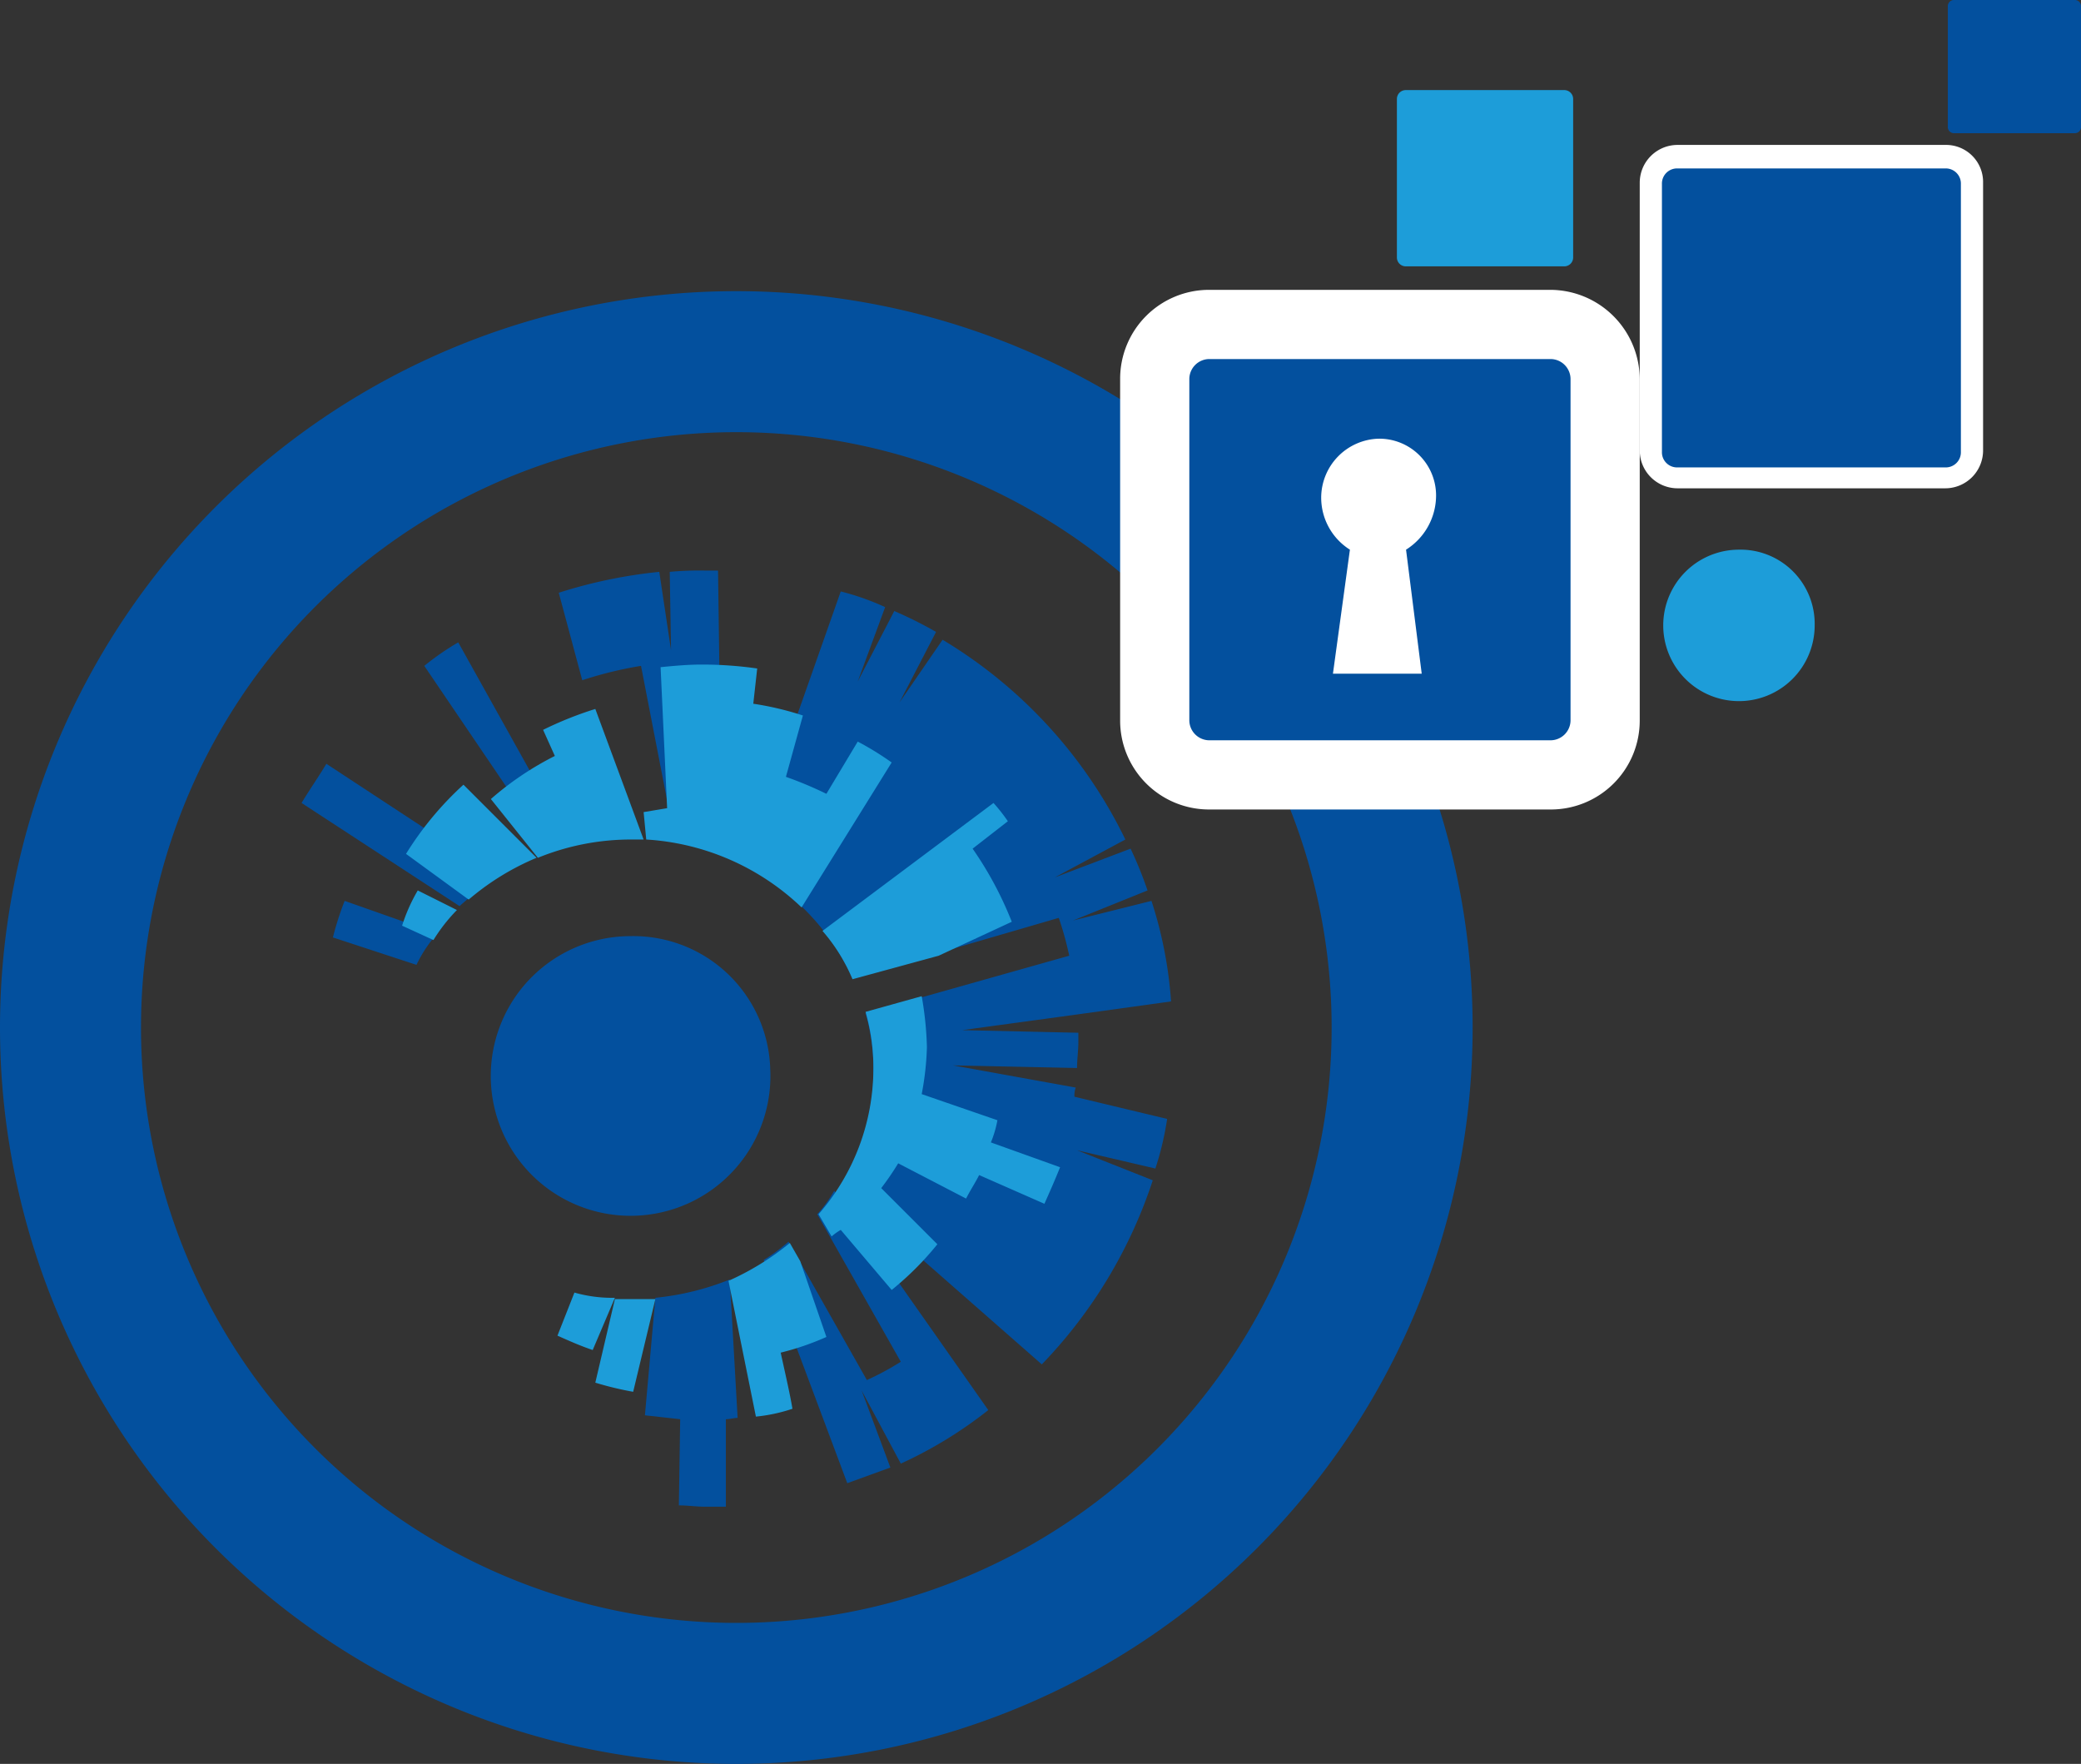 <svg xmlns="http://www.w3.org/2000/svg" viewBox="0 0 159.4 135.1"><rect x="0" y="0" width="159.4" height="135.1" fill="#333333" stroke="none"/><defs><style>.cls-1{fill:#03509e;}.cls-2{fill:#fff;}.cls-3{fill:#1d9dd9;}</style></defs><title>Asset 4</title><g id="Layer_2" data-name="Layer 2"><g id="Layer_1-2" data-name="Layer 1"><path class="cls-1" d="M56.4,22.3a56.4,56.4,0,1,0,56.4,56.4A56.4,56.4,0,0,0,56.4,22.3m0,102A45.6,45.6,0,1,1,102,78.7a45.58,45.58,0,0,1-45.6,45.6"/><path class="cls-1" d="M92.6,59.4a4.23,4.23,0,0,1-4.2-4.2V29a4.23,4.23,0,0,1,4.2-4.2h26.2A4.23,4.23,0,0,1,123,29V55.2a4.23,4.23,0,0,1-4.2,4.2Z"/><path class="cls-2" d="M118.8,27.5a1.54,1.54,0,0,1,1.5,1.5V55.2a1.54,1.54,0,0,1-1.5,1.5H92.6a1.54,1.54,0,0,1-1.5-1.5V29a1.54,1.54,0,0,1,1.5-1.5h26.2m0-5.3H92.6A6.81,6.81,0,0,0,85.8,29V55.2A6.81,6.81,0,0,0,92.6,62h26.2a6.81,6.81,0,0,0,6.8-6.8V29a6.87,6.87,0,0,0-6.8-6.8"/><path class="cls-1" d="M128.5,36.6a2.11,2.11,0,0,1-2.1-2.1V14a2.11,2.11,0,0,1,2.1-2.1H149a2.11,2.11,0,0,1,2.1,2.1V34.5a2.11,2.11,0,0,1-2.1,2.1Z"/><path class="cls-2" d="M149,12.9a1.16,1.16,0,0,1,1.2,1.2V34.6a1.16,1.16,0,0,1-1.2,1.2H128.5a1.16,1.16,0,0,1-1.2-1.2V14.1a1.16,1.16,0,0,1,1.2-1.2H149m0-1.8H128.5a2.9,2.9,0,0,0-2.9,2.9V34.5a2.9,2.9,0,0,0,2.9,2.9H149a2.9,2.9,0,0,0,2.9-2.9V14a2.84,2.84,0,0,0-2.9-2.9"/><path class="cls-3" d="M119.8,20.4H107.7a.68.68,0,0,1-.7-.7V7.6a.68.68,0,0,1,.7-.7h12.1a.68.68,0,0,1,.7.7V19.7a.68.68,0,0,1-.7.7"/><path class="cls-1" d="M158.9,10.2h-9.2a.47.47,0,0,1-.5-.5V.5a.47.47,0,0,1,.5-.5h9.2a.47.47,0,0,1,.5.5V9.7a.47.47,0,0,1-.5.5"/><path class="cls-3" d="M139,47.9a5.8,5.8,0,1,1-5.8-5.8,5.68,5.68,0,0,1,5.8,5.8"/><path class="cls-2" d="M108.9,51.6h-6.8l1.3-9.5a4.71,4.71,0,0,1-2.2-4,4.53,4.53,0,0,1,4.4-4.5,4.35,4.35,0,0,1,4.4,4.3,4.91,4.91,0,0,1-2.3,4.2Z"/><path class="cls-1" d="M35.1,49.2l8.7,15.6a9.83,9.83,0,0,0-1.6.5L32.5,51a20.28,20.28,0,0,1,2.6-1.8M55.3,65.5,55,43.7H54a24.37,24.37,0,0,0-2.7.1l.1,6-.9-6a37.53,37.53,0,0,0-7.7,1.6l1.8,6.7A29.62,29.62,0,0,1,49.1,51l2.6,13.4c1.3.4,2.5.7,3.6,1.1M25.5,71.8l6.4,2.1a10.05,10.05,0,0,1,1.6-2.4L26.4,69a22.94,22.94,0,0,0-.9,2.8M23.1,61.5l12.1,7.9a32.53,32.53,0,0,1,2.9-2.3L25,58.5c-.6,1-1.3,2-1.9,3M82.4,83.3,73,81.6l9.5.2c0-.7.1-1.3.1-2v-.7l-8.9-.2,8.8-1.2h0l7.2-1A31.85,31.85,0,0,0,88.2,69l-6,1.5,5.7-2.3A30.55,30.55,0,0,0,86.6,65l-5.8,2.2,5.4-2.9A36.33,36.33,0,0,0,72.2,49l-3.3,4.8,2.8-5.4a31.82,31.82,0,0,0-3.2-1.6l-2.8,5.4,2.1-5.7a19.57,19.57,0,0,0-3.4-1.2L57,66.3a18.21,18.21,0,0,1,8.3,8.6l15.8-4.6a24.55,24.55,0,0,1,.8,2.9L66.3,77.6a15.4,15.4,0,0,1,.6,4.3,16.35,16.35,0,0,1-2.6,9l15.5,13.6a36.79,36.79,0,0,0,8.5-14.1l-5.8-2.3,6,1.4a23.39,23.39,0,0,0,.9-3.8L82.3,84a1.7,1.7,0,0,1,.1-.7M62.6,93,69,104.3a21.48,21.48,0,0,1-2.6,1.4l-6-10.6a13.3,13.3,0,0,1-1.9,1.4l6.4,17.1,3.3-1.2L66,106.5l3,5.6a32.49,32.49,0,0,0,6.7-4.1L63.9,91.2A10.15,10.15,0,0,1,62.6,93M50.2,99.4l-.8,9,2.7.3-.1,6.6c.7,0,1.3.1,2,.1h1.6v-6.7c.3,0,.6-.1.9-.1L55.9,98a20.71,20.71,0,0,1-5.7,1.4"/><path class="cls-3" d="M37.6,61.2a23.39,23.39,0,0,1,4.9-3.3l-.9-2a27.8,27.8,0,0,1,4-1.6l3.7,10h-.9a18.86,18.86,0,0,0-7.2,1.4Zm11.9,3.1a18.86,18.86,0,0,1,11.9,5.2l6.9-11.1a22.61,22.61,0,0,0-2.6-1.6l-2.4,4a28.8,28.8,0,0,0-3.1-1.3l1.3-4.7a23.39,23.39,0,0,0-3.8-.9l.3-2.7a30,30,0,0,0-4.3-.3c-1,0-2.1.1-3.1.2l.5,10.8-1.8.3Zm-8.4,1.4-5.6-5.6a24.83,24.83,0,0,0-4.4,5.3l4.8,3.5a19.67,19.67,0,0,1,5.2-3.2M65.3,75l6.6-1.8,5.6-2.6a27.31,27.31,0,0,0-3-5.6l2.7-2.1a13.45,13.45,0,0,0-1.1-1.4L63,71.3A13.65,13.65,0,0,1,65.3,75m-17,24.5H47.1l-1.5,6.4a24.61,24.61,0,0,0,2.9.7l1.7-7.1H48.3m27.6-12a8.44,8.44,0,0,0,.5-1.7l-5.8-2a22,22,0,0,0,.4-3.6,25.79,25.79,0,0,0-.4-3.9l-4.3,1.2a15.4,15.4,0,0,1,.6,4.3A17,17,0,0,1,62.7,93l1,1.7a4.23,4.23,0,0,1,.7-.5l3.9,4.6a23.16,23.16,0,0,0,3.5-3.5L67.5,91a21.41,21.41,0,0,0,1.3-1.9L74,91.8c.3-.6.7-1.2,1-1.8l5,2.2c.4-.9.8-1.8,1.2-2.8ZM35,69.7l-3-1.5a13.07,13.07,0,0,0-1.2,2.7L33.2,72A13,13,0,0,1,35,69.7M61.3,96.6l-.8-1.4a20.51,20.51,0,0,1-4.7,2.9l2.1,10.4a12.66,12.66,0,0,0,2.8-.6c-.2-1.2-.6-2.9-.9-4.3a20.63,20.63,0,0,0,3.5-1.2ZM44,99l-1.3,3.3c.9.4,1.8.8,2.7,1.1l1.7-4A10.55,10.55,0,0,1,44,99"/><path class="cls-1" d="M59,81.9A10.71,10.71,0,1,1,48.3,71.7,10.49,10.49,0,0,1,59,81.9"/></g></g></svg>